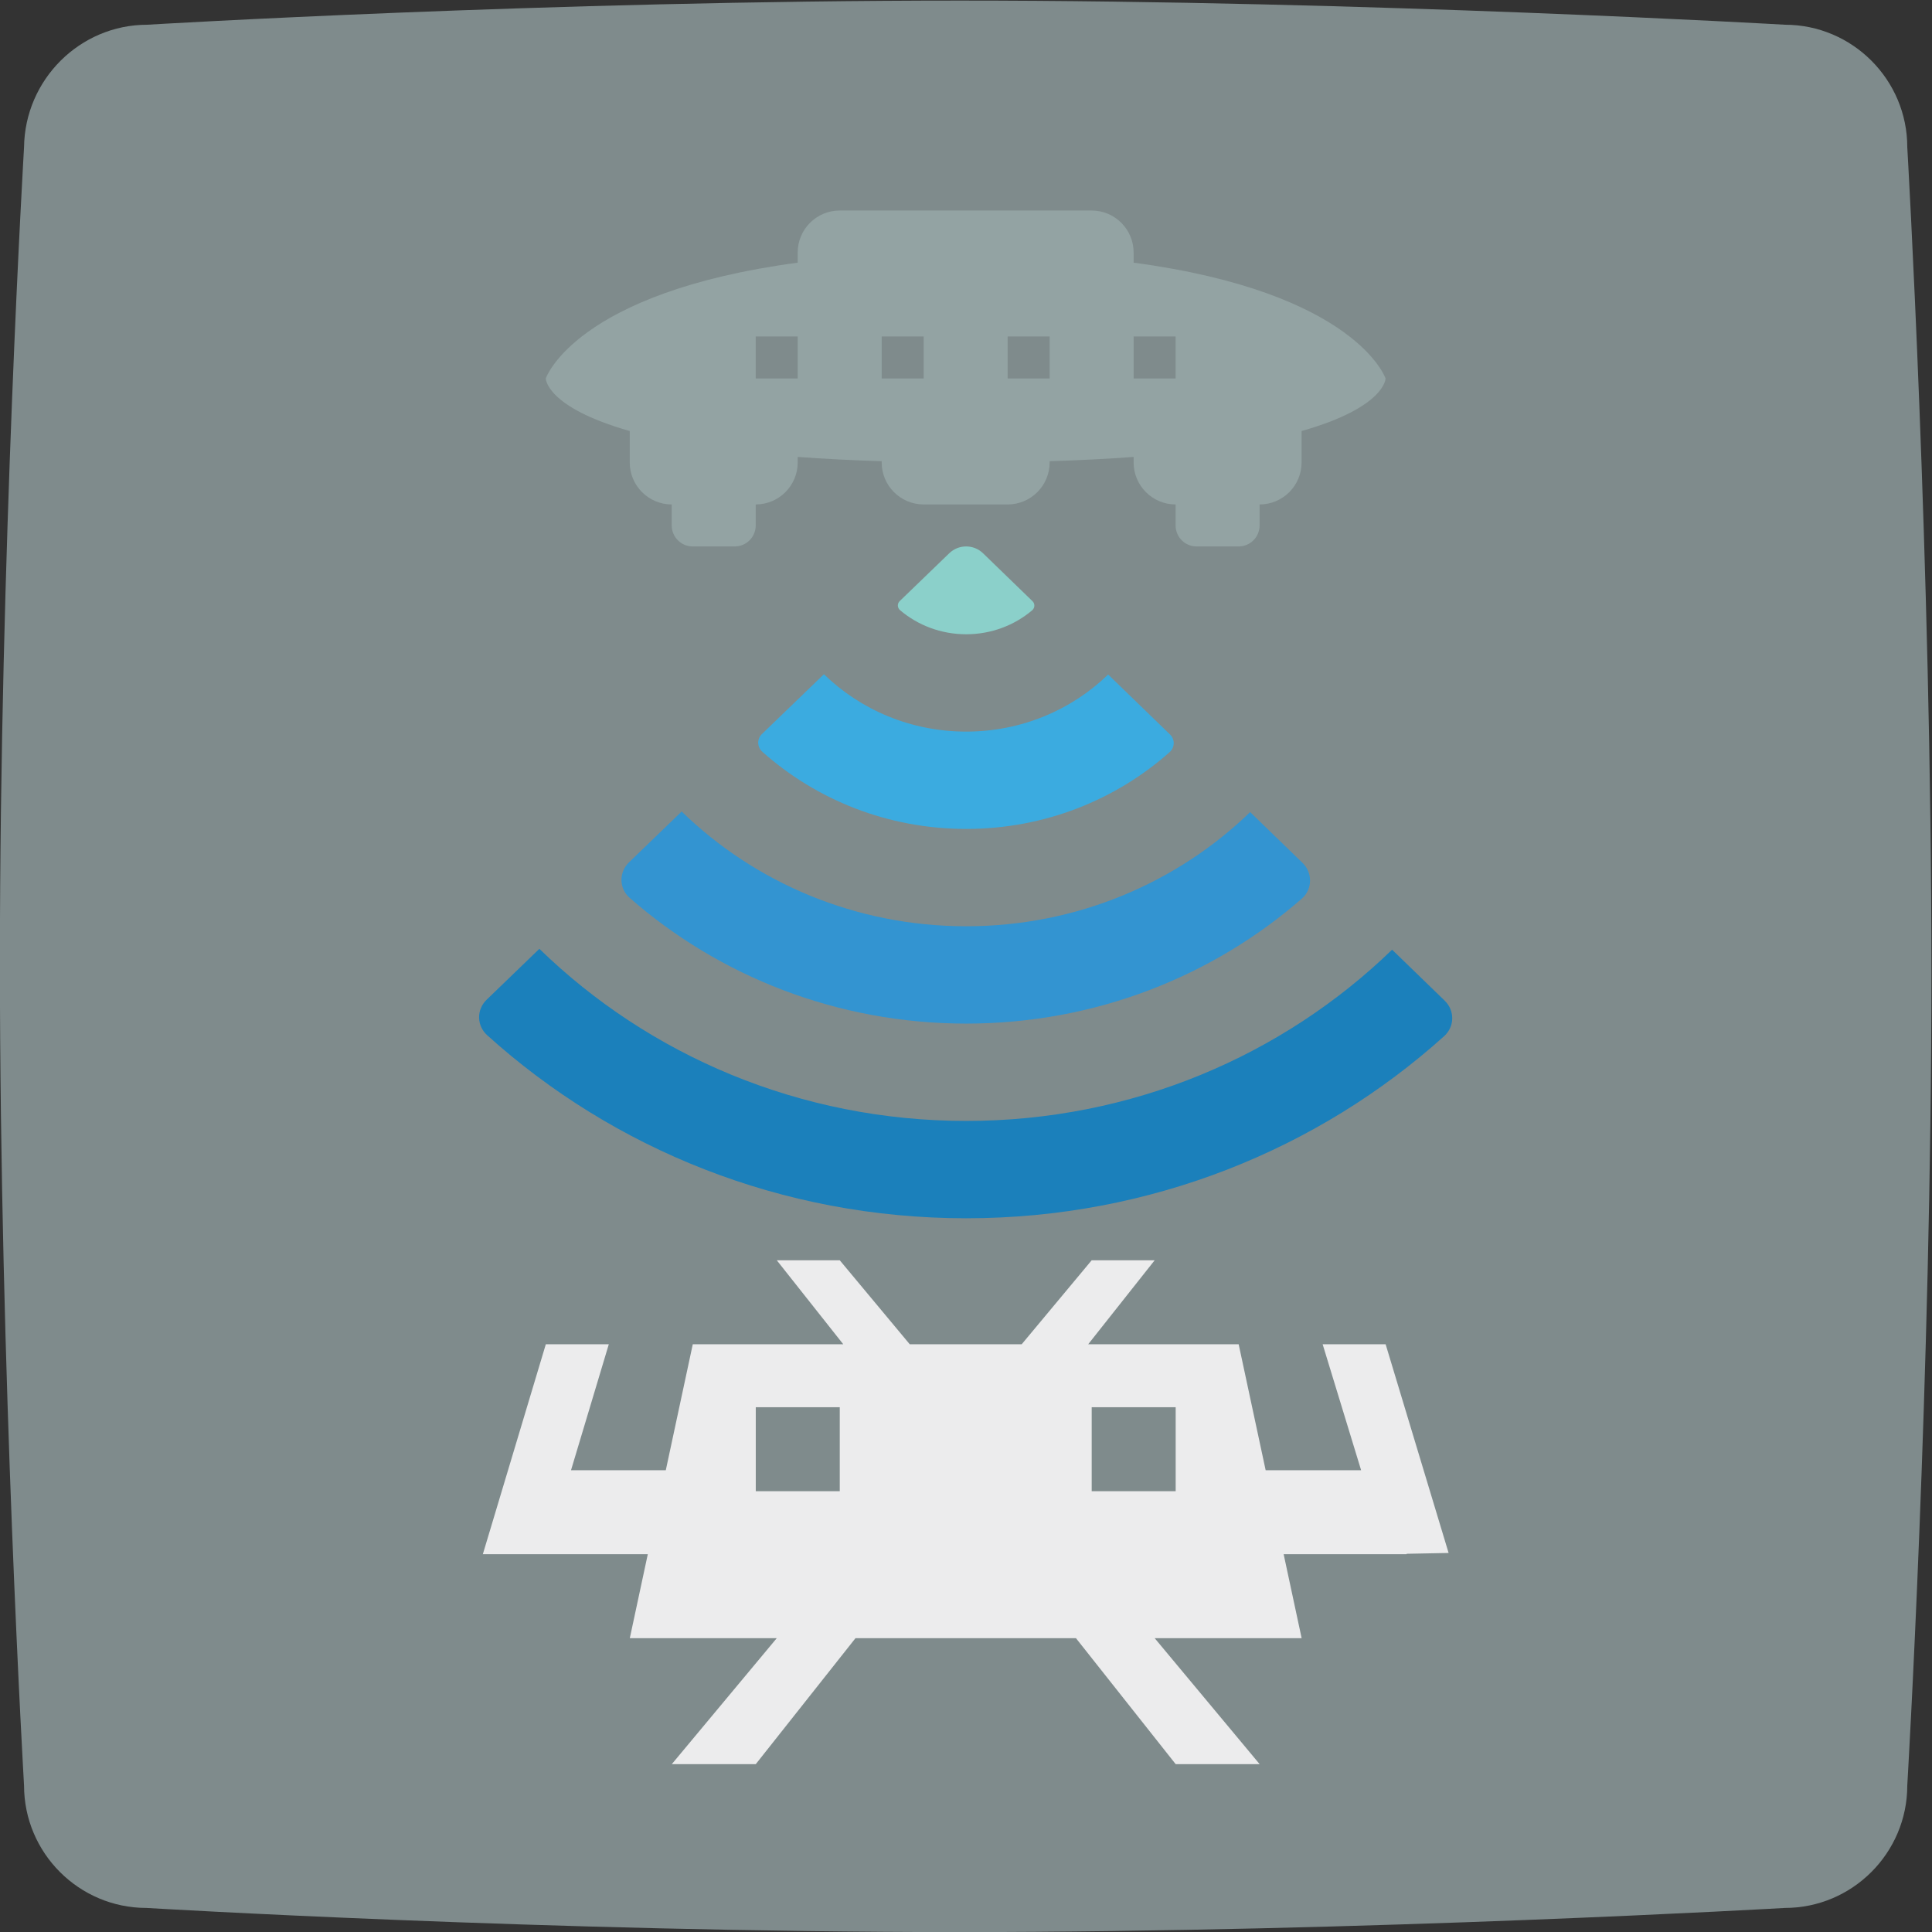 <svg height="245.333" viewBox="0 0 245.333 245.333" width="245.333" xmlns="http://www.w3.org/2000/svg" xmlns:xlink="http://www.w3.org/1999/xlink"><rect x="0" y="0" width="245.333" height="245.333" fill="#333333" stroke="none"/><clipPath id="a"><path d="m0 256h256v-256h-256z"/></clipPath><g clip-path="url(#a)" transform="matrix(1.333 0 0 -1.333 -48 293.333)"><path d="m0 0s38.228 2.301 77.407 2.301c38.862 0 78.596-2.301 78.596-2.301 6.425 0 11.659-5.237 11.659-11.664 0 0 2.3-39.434 2.3-78.63 0-38.8-2.3-77.44-2.3-77.44 0-6.427-5.234-11.664-11.659-11.664 0 0-39.813-2.301-78.596-2.301-39.179 0-77.486 2.301-77.486 2.301-6.424 0-11.659 5.237-11.659 11.664 0 0-2.3 39.275-2.3 78.392 0 38.879 2.3 77.678 2.3 77.678.079 6.427 5.314 11.664 11.738 11.664" fill="#7f8b8c" fill-rule="evenodd" transform="translate(50.038 217.699)"/><path d="m0 0-6.333-8h14.333l2.571-12h9.094l-3.665 12h6l6-19.883-4-.079v-.038h-11.714l1.714-8h-14l10-12h-8l-9.5 12h-21l-9.5-12h-8l10 12h-14l1.714 8h-9.714-2-4l6 20h6l-3.6-12h9.029l2.571 12h14.333l-6.333 8h6l6.667-8h10.666l6.667 8z" fill="#ececed" transform="translate(146.006 100)"/><path d="m140.006 78h8v8h-8z" fill="#7f8b8c"/><path d="m108.006 78h8v8h-8z" fill="#7f8b8c"/><path d="m0 0c2.403 0 4.6.859 6.28 2.277.267.225.291.627.041.87l-4.711 4.565c-.898.87-2.324.872-3.223.004l-4.72-4.556c-.252-.242-.228-.644.038-.87 1.683-1.426 3.884-2.29 6.295-2.29" fill="#8bd0ca" transform="translate(128.049 159.634)"/><path d="m0 0c7.46 0 14.264 2.772 19.374 7.309.506.45.533 1.216.047 1.687l-5.896 5.714c-3.465-3.358-8.249-5.438-13.525-5.438-5.29 0-10.085 2.092-13.552 5.466l-5.909-5.702c-.487-.47-.461-1.236.045-1.687 5.114-4.56 11.935-7.349 19.416-7.349" fill="#3babe0" transform="translate(128.049 141.089)"/><path d="m0 0c-10.395-10.074-24.747-16.313-40.574-16.313-15.87 0-30.256 6.274-40.658 16.396l-5.02-4.845c-.981-.947-.961-2.475.051-3.389 11.968-10.811 28.014-17.435 45.627-17.435 17.563 0 33.569 6.586 45.526 17.342 1.014.912 1.036 2.441.057 3.389z" fill="#1b80bb" transform="translate(168.623 129.586)"/><path d="m0 0c12.283 0 23.5 4.509 31.98 11.909 1.014.885 1.035 2.458.068 3.395l-4.998 4.844c-6.93-6.716-16.498-10.876-27.05-10.876-10.58 0-20.17 4.184-27.104 10.932l-5.009-4.834c-.986-.952-.969-2.492.061-3.395 8.489-7.438 19.734-11.975 32.052-11.975" fill="#3394d1" transform="translate(128.049 122.545)"/><path d="m148 184h-4v4h4zm-12 0h-4v4h4zm-12 0h-4v4h4zm-12 0h-4v4h4zm32 11.033v.967c0 2.209-1.791 4-4 4h-24c-2.209 0-4-1.791-4-4v-.967c-21.25-2.848-24-11.033-24-11.033s.004-2.735 8-5.006v-2.994c0-2.209 1.791-4 4-4v-2c0-1.105.895-2 2-2h4c1.105 0 2 .895 2 2v2c2.209 0 4 1.791 4 4v.527c2.413-.179 5.078-.317 8-.407v-.12c0-2.209 1.791-4 4-4h8c2.209 0 4 1.791 4 4v.12c2.922.09 5.587.228 8 .407v-.527c0-2.209 1.791-4 4-4v-2c0-1.105.895-2 2-2h4c1.105 0 2 .895 2 2v2c2.209 0 4 1.791 4 4v2.994c7.996 2.271 8 5.006 8 5.006s-2.75 8.185-24 11.033" fill="#93a3a3"/></g></svg>